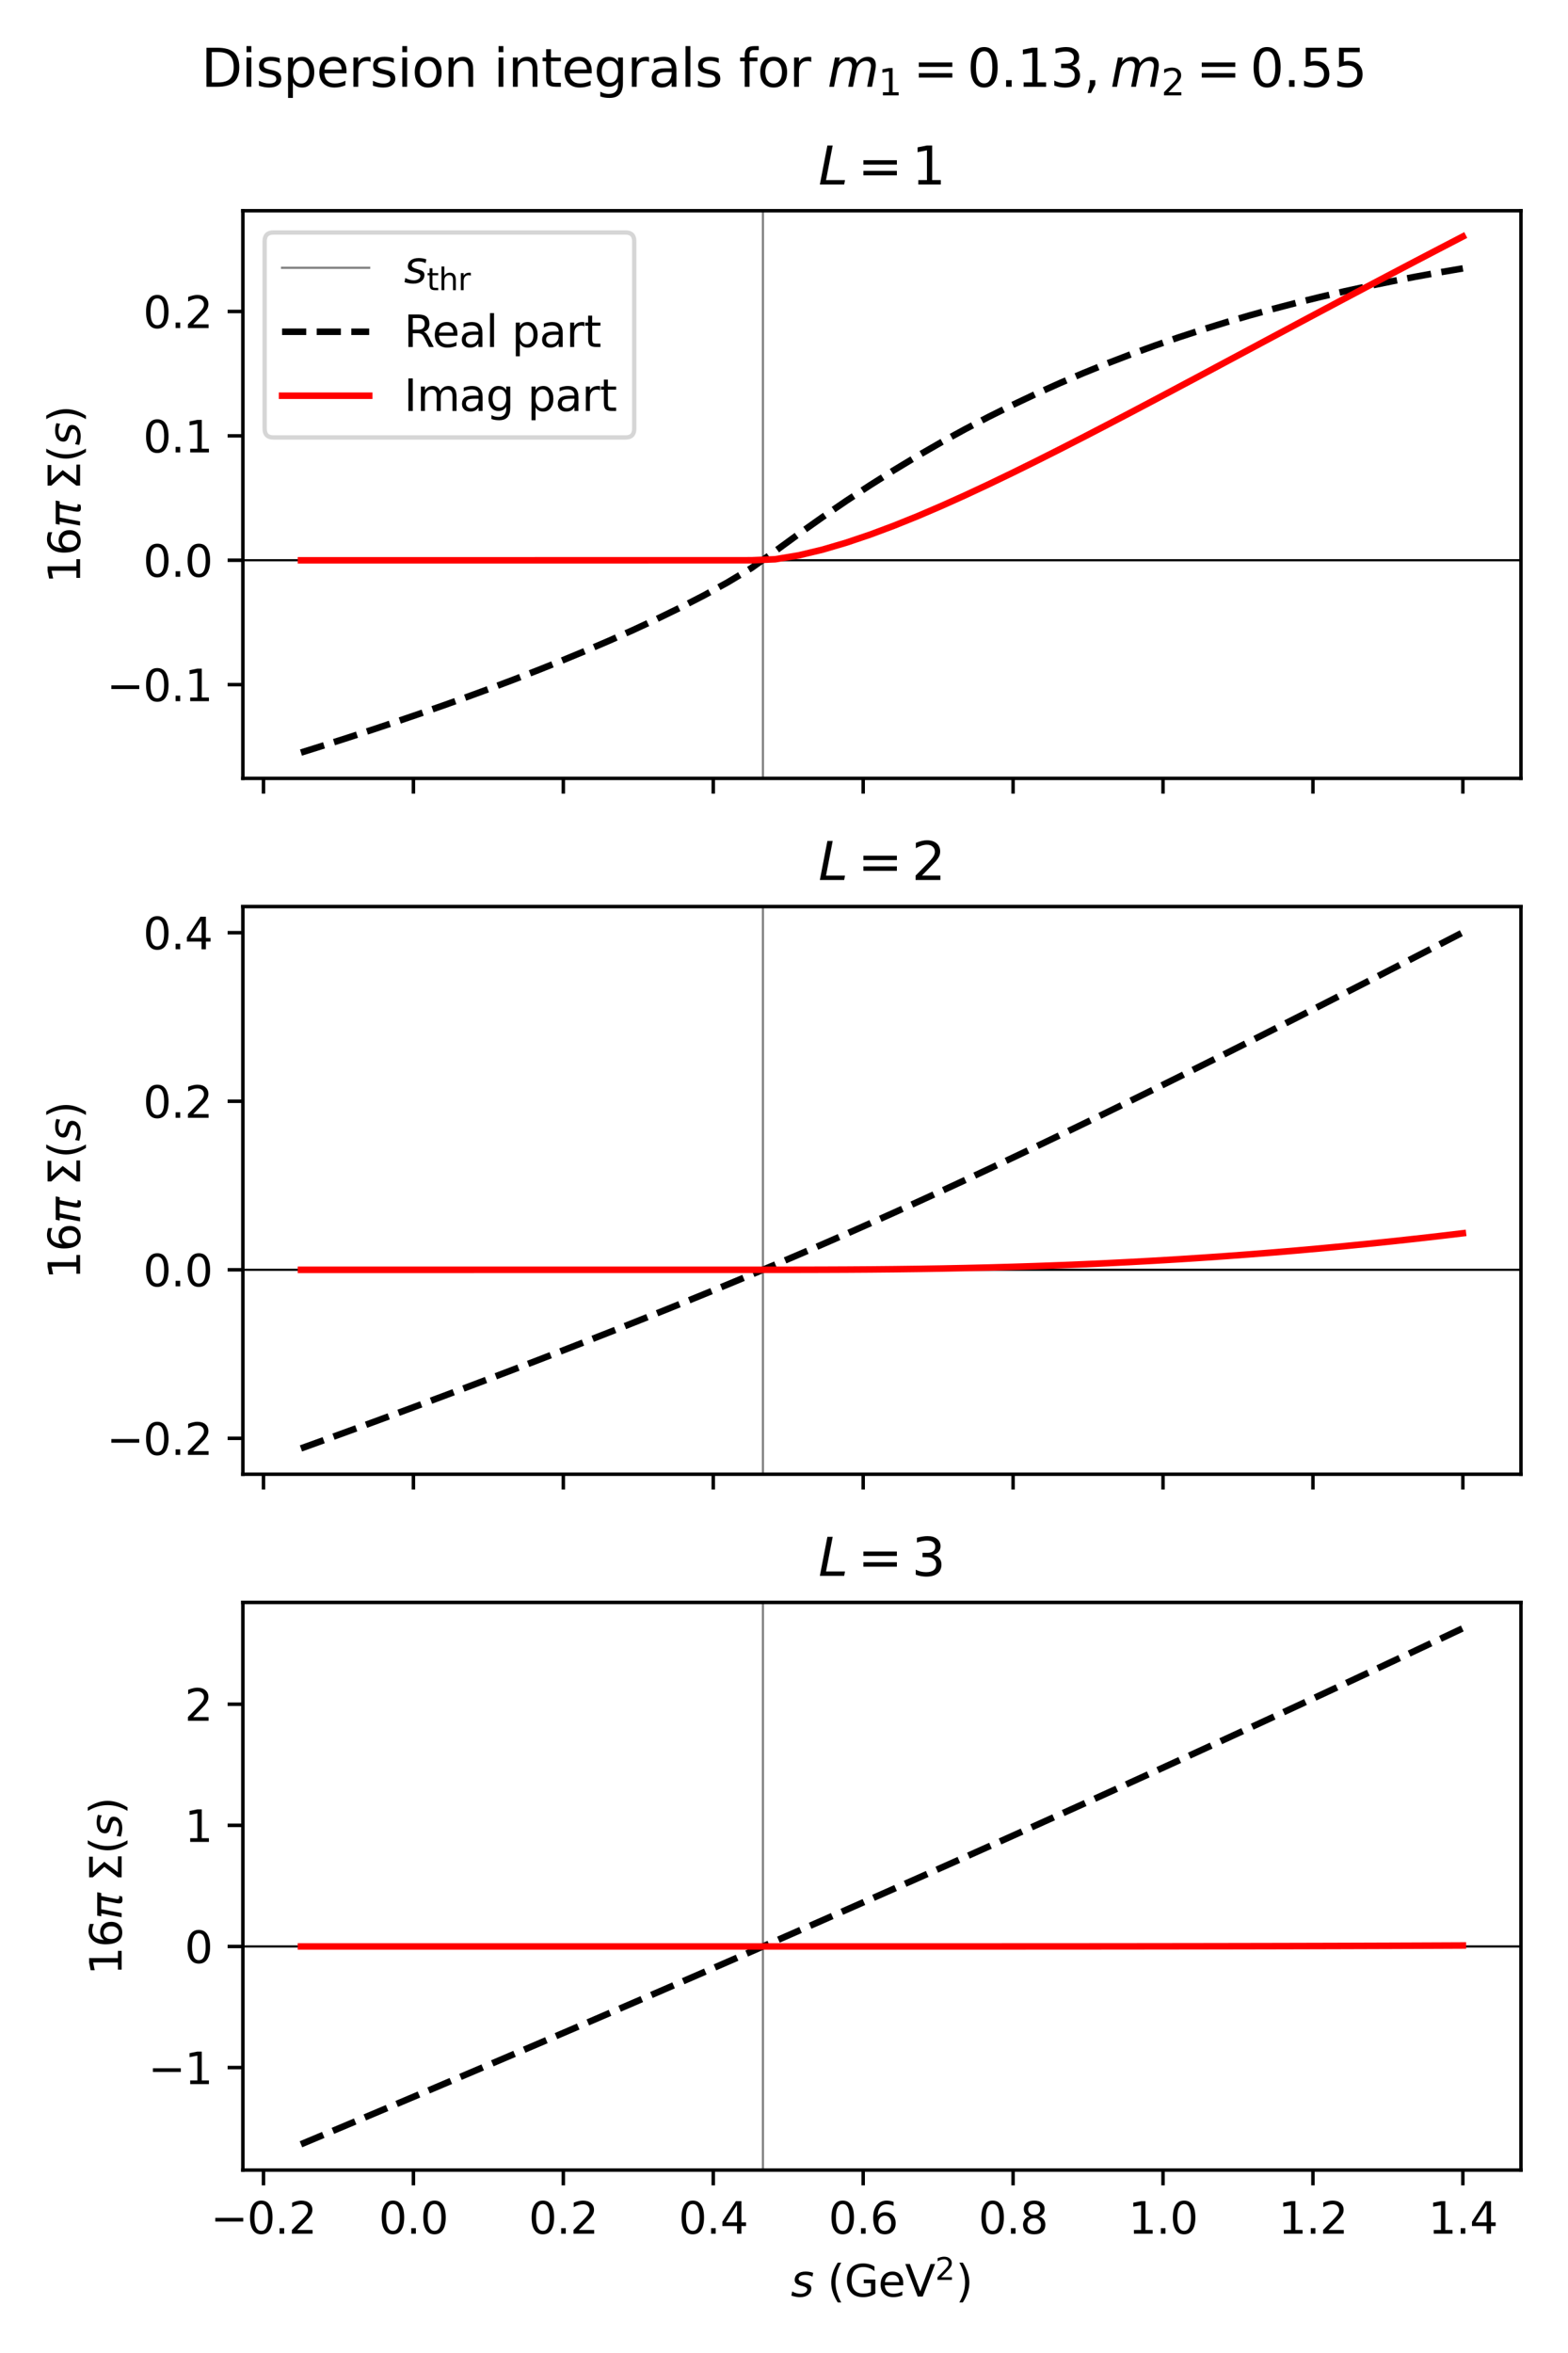 <?xml version="1.0" encoding="utf-8" standalone="no"?>
<!DOCTYPE svg PUBLIC "-//W3C//DTD SVG 1.1//EN"
  "http://www.w3.org/Graphics/SVG/1.1/DTD/svg11.dtd">
<svg xmlns:xlink="http://www.w3.org/1999/xlink" width="360pt" height="540pt" viewBox="0 0 360 540" xmlns="http://www.w3.org/2000/svg" version="1.1">
 <defs>
  <style type="text/css">*{stroke-linejoin: round; stroke-linecap: butt}</style>
 </defs>
 <g id="figure_1">
  <g id="patch_1">
   <path d="M 0 540 
L 360 540 
L 360 0 
L 0 0 
z
" style="fill: #ffffff"/>
  </g>
  <g id="axes_1">
   <g id="patch_2">
    <path d="M 55.761 178.634 
L 349.2 178.634 
L 349.2 48.358 
L 55.761 48.358 
z
" style="fill: #ffffff"/>
   </g>
   <g id="matplotlib.axis_1">
    <g id="xtick_1">
     <g id="line2d_1">
      <defs>
       <path id="m10eb1351fe" d="M 0 0 
L 0 3.5 
" style="stroke: #000000; stroke-width: 0.8"/>
      </defs>
      <g>
       <use xlink:href="#m10eb1351fe" x="60.494" y="178.634" style="stroke: #000000; stroke-width: 0.8"/>
      </g>
     </g>
    </g>
    <g id="xtick_2">
     <g id="line2d_2">
      <g>
       <use xlink:href="#m10eb1351fe" x="94.915" y="178.634" style="stroke: #000000; stroke-width: 0.8"/>
      </g>
     </g>
    </g>
    <g id="xtick_3">
     <g id="line2d_3">
      <g>
       <use xlink:href="#m10eb1351fe" x="129.336" y="178.634" style="stroke: #000000; stroke-width: 0.8"/>
      </g>
     </g>
    </g>
    <g id="xtick_4">
     <g id="line2d_4">
      <g>
       <use xlink:href="#m10eb1351fe" x="163.757" y="178.634" style="stroke: #000000; stroke-width: 0.8"/>
      </g>
     </g>
    </g>
    <g id="xtick_5">
     <g id="line2d_5">
      <g>
       <use xlink:href="#m10eb1351fe" x="198.178" y="178.634" style="stroke: #000000; stroke-width: 0.8"/>
      </g>
     </g>
    </g>
    <g id="xtick_6">
     <g id="line2d_6">
      <g>
       <use xlink:href="#m10eb1351fe" x="232.599" y="178.634" style="stroke: #000000; stroke-width: 0.8"/>
      </g>
     </g>
    </g>
    <g id="xtick_7">
     <g id="line2d_7">
      <g>
       <use xlink:href="#m10eb1351fe" x="267.02" y="178.634" style="stroke: #000000; stroke-width: 0.8"/>
      </g>
     </g>
    </g>
    <g id="xtick_8">
     <g id="line2d_8">
      <g>
       <use xlink:href="#m10eb1351fe" x="301.441" y="178.634" style="stroke: #000000; stroke-width: 0.8"/>
      </g>
     </g>
    </g>
    <g id="xtick_9">
     <g id="line2d_9">
      <g>
       <use xlink:href="#m10eb1351fe" x="335.862" y="178.634" style="stroke: #000000; stroke-width: 0.8"/>
      </g>
     </g>
    </g>
   </g>
   <g id="matplotlib.axis_2">
    <g id="ytick_1">
     <g id="line2d_10">
      <defs>
       <path id="mcf5c302af7" d="M 0 0 
L -3.5 0 
" style="stroke: #000000; stroke-width: 0.8"/>
      </defs>
      <g>
       <use xlink:href="#mcf5c302af7" x="55.761" y="157.118" style="stroke: #000000; stroke-width: 0.8"/>
      </g>
     </g>
     <g id="text_1">
      <!-- −0.1 -->
      <g transform="translate(24.478 160.917)scale(0.1 -0.1)">
       <defs>
        <path id="DejaVuSans-2212" d="M 678 2272 
L 4684 2272 
L 4684 1741 
L 678 1741 
L 678 2272 
z
" transform="scale(0.016)"/>
        <path id="DejaVuSans-30" d="M 2034 4250 
Q 1547 4250 1301 3770 
Q 1056 3291 1056 2328 
Q 1056 1369 1301 889 
Q 1547 409 2034 409 
Q 2525 409 2770 889 
Q 3016 1369 3016 2328 
Q 3016 3291 2770 3770 
Q 2525 4250 2034 4250 
z
M 2034 4750 
Q 2819 4750 3233 4129 
Q 3647 3509 3647 2328 
Q 3647 1150 3233 529 
Q 2819 -91 2034 -91 
Q 1250 -91 836 529 
Q 422 1150 422 2328 
Q 422 3509 836 4129 
Q 1250 4750 2034 4750 
z
" transform="scale(0.016)"/>
        <path id="DejaVuSans-2e" d="M 684 794 
L 1344 794 
L 1344 0 
L 684 0 
L 684 794 
z
" transform="scale(0.016)"/>
        <path id="DejaVuSans-31" d="M 794 531 
L 1825 531 
L 1825 4091 
L 703 3866 
L 703 4441 
L 1819 4666 
L 2450 4666 
L 2450 531 
L 3481 531 
L 3481 0 
L 794 0 
L 794 531 
z
" transform="scale(0.016)"/>
       </defs>
       <use xlink:href="#DejaVuSans-2212"/>
       <use xlink:href="#DejaVuSans-30" x="83.789"/>
       <use xlink:href="#DejaVuSans-2e" x="147.412"/>
       <use xlink:href="#DejaVuSans-31" x="179.199"/>
      </g>
     </g>
    </g>
    <g id="ytick_2">
     <g id="line2d_11">
      <g>
       <use xlink:href="#mcf5c302af7" x="55.761" y="128.572" style="stroke: #000000; stroke-width: 0.8"/>
      </g>
     </g>
     <g id="text_2">
      <!-- 0.0 -->
      <g transform="translate(32.858 132.371)scale(0.1 -0.1)">
       <use xlink:href="#DejaVuSans-30"/>
       <use xlink:href="#DejaVuSans-2e" x="63.623"/>
       <use xlink:href="#DejaVuSans-30" x="95.41"/>
      </g>
     </g>
    </g>
    <g id="ytick_3">
     <g id="line2d_12">
      <g>
       <use xlink:href="#mcf5c302af7" x="55.761" y="100.027" style="stroke: #000000; stroke-width: 0.8"/>
      </g>
     </g>
     <g id="text_3">
      <!-- 0.1 -->
      <g transform="translate(32.858 103.826)scale(0.1 -0.1)">
       <use xlink:href="#DejaVuSans-30"/>
       <use xlink:href="#DejaVuSans-2e" x="63.623"/>
       <use xlink:href="#DejaVuSans-31" x="95.41"/>
      </g>
     </g>
    </g>
    <g id="ytick_4">
     <g id="line2d_13">
      <g>
       <use xlink:href="#mcf5c302af7" x="55.761" y="71.481" style="stroke: #000000; stroke-width: 0.8"/>
      </g>
     </g>
     <g id="text_4">
      <!-- 0.2 -->
      <g transform="translate(32.858 75.281)scale(0.1 -0.1)">
       <defs>
        <path id="DejaVuSans-32" d="M 1228 531 
L 3431 531 
L 3431 0 
L 469 0 
L 469 531 
Q 828 903 1448 1529 
Q 2069 2156 2228 2338 
Q 2531 2678 2651 2914 
Q 2772 3150 2772 3378 
Q 2772 3750 2511 3984 
Q 2250 4219 1831 4219 
Q 1534 4219 1204 4116 
Q 875 4013 500 3803 
L 500 4441 
Q 881 4594 1212 4672 
Q 1544 4750 1819 4750 
Q 2544 4750 2975 4387 
Q 3406 4025 3406 3419 
Q 3406 3131 3298 2873 
Q 3191 2616 2906 2266 
Q 2828 2175 2409 1742 
Q 1991 1309 1228 531 
z
" transform="scale(0.016)"/>
       </defs>
       <use xlink:href="#DejaVuSans-30"/>
       <use xlink:href="#DejaVuSans-2e" x="63.623"/>
       <use xlink:href="#DejaVuSans-32" x="95.41"/>
      </g>
     </g>
    </g>
    <g id="text_5">
     <!-- $16\pi \; \Sigma(s)$ -->
     <g transform="translate(18.398 133.896)rotate(-90)scale(0.1 -0.1)">
      <defs>
       <path id="DejaVuSans-36" d="M 2113 2584 
Q 1688 2584 1439 2293 
Q 1191 2003 1191 1497 
Q 1191 994 1439 701 
Q 1688 409 2113 409 
Q 2538 409 2786 701 
Q 3034 994 3034 1497 
Q 3034 2003 2786 2293 
Q 2538 2584 2113 2584 
z
M 3366 4563 
L 3366 3988 
Q 3128 4100 2886 4159 
Q 2644 4219 2406 4219 
Q 1781 4219 1451 3797 
Q 1122 3375 1075 2522 
Q 1259 2794 1537 2939 
Q 1816 3084 2150 3084 
Q 2853 3084 3261 2657 
Q 3669 2231 3669 1497 
Q 3669 778 3244 343 
Q 2819 -91 2113 -91 
Q 1303 -91 875 529 
Q 447 1150 447 2328 
Q 447 3434 972 4092 
Q 1497 4750 2381 4750 
Q 2619 4750 2861 4703 
Q 3103 4656 3366 4563 
z
" transform="scale(0.016)"/>
       <path id="DejaVuSans-Oblique-3c0" d="M 584 3500 
L 3938 3500 
L 3825 2925 
L 3384 2925 
L 2966 775 
Q 2922 550 2981 450 
Q 3038 353 3209 353 
Q 3256 353 3325 363 
Q 3397 369 3419 372 
L 3338 -44 
Q 3222 -84 3103 -103 
Q 2981 -122 2866 -122 
Q 2491 -122 2388 81 
Q 2284 288 2391 838 
L 2797 2925 
L 1506 2925 
L 938 0 
L 350 0 
L 919 2925 
L 472 2925 
L 584 3500 
z
" transform="scale(0.016)"/>
       <path id="DejaVuSans-3a3" d="M 1353 531 
L 3634 531 
L 3634 0 
L 628 0 
L 628 531 
L 2125 2481 
L 628 4134 
L 628 4666 
L 3578 4666 
L 3578 4134 
L 1353 4134 
L 2850 2494 
L 1353 531 
z
" transform="scale(0.016)"/>
       <path id="DejaVuSans-28" d="M 1984 4856 
Q 1566 4138 1362 3434 
Q 1159 2731 1159 2009 
Q 1159 1288 1364 580 
Q 1569 -128 1984 -844 
L 1484 -844 
Q 1016 -109 783 600 
Q 550 1309 550 2009 
Q 550 2706 781 3412 
Q 1013 4119 1484 4856 
L 1984 4856 
z
" transform="scale(0.016)"/>
       <path id="DejaVuSans-Oblique-73" d="M 3200 3397 
L 3091 2853 
Q 2863 2978 2609 3040 
Q 2356 3103 2088 3103 
Q 1634 3103 1373 2948 
Q 1113 2794 1113 2528 
Q 1113 2219 1719 2053 
Q 1766 2041 1788 2034 
L 1972 1978 
Q 2547 1819 2739 1644 
Q 2931 1469 2931 1166 
Q 2931 609 2489 259 
Q 2047 -91 1331 -91 
Q 1053 -91 747 -37 
Q 441 16 72 128 
L 184 722 
Q 500 559 806 475 
Q 1113 391 1394 391 
Q 1816 391 2080 572 
Q 2344 753 2344 1031 
Q 2344 1331 1650 1516 
L 1591 1531 
L 1394 1581 
Q 956 1697 753 1886 
Q 550 2075 550 2369 
Q 550 2928 970 3256 
Q 1391 3584 2113 3584 
Q 2397 3584 2667 3537 
Q 2938 3491 3200 3397 
z
" transform="scale(0.016)"/>
       <path id="DejaVuSans-29" d="M 513 4856 
L 1013 4856 
Q 1481 4119 1714 3412 
Q 1947 2706 1947 2009 
Q 1947 1309 1714 600 
Q 1481 -109 1013 -844 
L 513 -844 
Q 928 -128 1133 580 
Q 1338 1288 1338 2009 
Q 1338 2731 1133 3434 
Q 928 4138 513 4856 
z
" transform="scale(0.016)"/>
      </defs>
      <use xlink:href="#DejaVuSans-31" transform="translate(0 0.125)"/>
      <use xlink:href="#DejaVuSans-36" transform="translate(63.623 0.125)"/>
      <use xlink:href="#DejaVuSans-Oblique-3c0" transform="translate(127.246 0.125)"/>
      <use xlink:href="#DejaVuSans-3a3" transform="translate(214.51 0.125)"/>
      <use xlink:href="#DejaVuSans-28" transform="translate(277.694 0.125)"/>
      <use xlink:href="#DejaVuSans-Oblique-73" transform="translate(316.708 0.125)"/>
      <use xlink:href="#DejaVuSans-29" transform="translate(368.807 0.125)"/>
     </g>
    </g>
   </g>
   <g id="line2d_14">
    <path d="M 55.761 128.572 
L 349.2 128.572 
" clip-path="url(#p0a30833a9a)" style="fill: none; stroke: #000000; stroke-width: 0.5; stroke-linecap: square"/>
   </g>
   <g id="line2d_15">
    <path d="M 175.162 178.634 
L 175.162 48.358 
" clip-path="url(#p0a30833a9a)" style="fill: none; stroke: #808080; stroke-width: 0.5; stroke-linecap: square"/>
   </g>
   <g id="line2d_16">
    <path d="M 69.099 172.712 
L 74.543 171.004 
L 79.987 169.262 
L 85.431 167.483 
L 90.876 165.666 
L 96.32 163.808 
L 101.764 161.907 
L 107.208 159.958 
L 112.652 157.959 
L 118.096 155.905 
L 123.54 153.791 
L 128.985 151.613 
L 134.429 149.362 
L 139.873 147.03 
L 145.317 144.607 
L 150.761 142.079 
L 156.205 139.428 
L 161.649 136.626 
L 167.094 133.628 
L 172.538 130.345 
L 177.982 126.482 
L 183.426 122.512 
L 188.87 118.658 
L 194.314 114.937 
L 199.758 111.358 
L 205.203 107.927 
L 210.647 104.644 
L 216.091 101.509 
L 221.535 98.52 
L 226.979 95.672 
L 232.423 92.962 
L 237.867 90.386 
L 243.312 87.938 
L 248.756 85.613 
L 254.2 83.407 
L 259.644 81.315 
L 265.088 79.332 
L 270.532 77.453 
L 275.976 75.674 
L 281.42 73.991 
L 286.865 72.399 
L 292.309 70.895 
L 297.753 69.475 
L 303.197 68.135 
L 308.641 66.871 
L 314.085 65.681 
L 319.529 64.562 
L 324.974 63.51 
L 330.418 62.523 
L 335.862 61.597 
" clip-path="url(#p0a30833a9a)" style="fill: none; stroke-dasharray: 5.55,2.4; stroke-dashoffset: 0; stroke: #000000; stroke-width: 1.5"/>
   </g>
   <g id="line2d_17">
    <path d="M 69.099 128.59 
L 74.543 128.59 
L 79.987 128.59 
L 85.431 128.59 
L 90.876 128.59 
L 96.32 128.59 
L 101.764 128.59 
L 107.208 128.589 
L 112.652 128.589 
L 118.096 128.589 
L 123.54 128.588 
L 128.985 128.588 
L 134.429 128.588 
L 139.873 128.587 
L 145.317 128.587 
L 150.761 128.586 
L 156.205 128.585 
L 161.649 128.583 
L 167.094 128.582 
L 172.538 128.578 
L 177.982 128.349 
L 183.426 127.439 
L 188.87 126.134 
L 194.314 124.533 
L 199.758 122.695 
L 205.203 120.662 
L 210.647 118.467 
L 216.091 116.135 
L 221.535 113.69 
L 226.979 111.149 
L 232.423 108.529 
L 237.867 105.843 
L 243.312 103.102 
L 248.756 100.316 
L 254.2 97.495 
L 259.644 94.645 
L 265.088 91.772 
L 270.532 88.884 
L 275.976 85.985 
L 281.42 83.078 
L 286.865 80.168 
L 292.309 77.259 
L 297.753 74.353 
L 303.197 71.452 
L 308.641 68.56 
L 314.085 65.677 
L 319.529 62.807 
L 324.974 59.949 
L 330.418 57.107 
L 335.862 54.28 
" clip-path="url(#p0a30833a9a)" style="fill: none; stroke: #ff0000; stroke-width: 1.5; stroke-linecap: square"/>
   </g>
   <g id="patch_3">
    <path d="M 55.761 178.634 
L 55.761 48.358 
" style="fill: none; stroke: #000000; stroke-width: 0.8; stroke-linejoin: miter; stroke-linecap: square"/>
   </g>
   <g id="patch_4">
    <path d="M 349.2 178.634 
L 349.2 48.358 
" style="fill: none; stroke: #000000; stroke-width: 0.8; stroke-linejoin: miter; stroke-linecap: square"/>
   </g>
   <g id="patch_5">
    <path d="M 55.761 178.634 
L 349.2 178.634 
" style="fill: none; stroke: #000000; stroke-width: 0.8; stroke-linejoin: miter; stroke-linecap: square"/>
   </g>
   <g id="patch_6">
    <path d="M 55.761 48.358 
L 349.2 48.358 
" style="fill: none; stroke: #000000; stroke-width: 0.8; stroke-linejoin: miter; stroke-linecap: square"/>
   </g>
   <g id="text_6">
    <!-- $L = 1$ -->
    <g transform="translate(187.9 42.358)scale(0.12 -0.12)">
     <defs>
      <path id="DejaVuSans-Oblique-4c" d="M 1075 4666 
L 1709 4666 
L 909 525 
L 3181 525 
L 3078 0 
L 172 0 
L 1075 4666 
z
" transform="scale(0.016)"/>
      <path id="DejaVuSans-3d" d="M 678 2906 
L 4684 2906 
L 4684 2381 
L 678 2381 
L 678 2906 
z
M 678 1631 
L 4684 1631 
L 4684 1100 
L 678 1100 
L 678 1631 
z
" transform="scale(0.016)"/>
     </defs>
     <use xlink:href="#DejaVuSans-Oblique-4c" transform="translate(0 0.094)"/>
     <use xlink:href="#DejaVuSans-3d" transform="translate(75.195 0.094)"/>
     <use xlink:href="#DejaVuSans-31" transform="translate(178.467 0.094)"/>
    </g>
   </g>
   <g id="legend_1">
    <g id="patch_7">
     <path d="M 62.761 100.392 
L 143.614 100.392 
Q 145.614 100.392 145.614 98.392 
L 145.614 55.358 
Q 145.614 53.358 143.614 53.358 
L 62.761 53.358 
Q 60.761 53.358 60.761 55.358 
L 60.761 98.392 
Q 60.761 100.392 62.761 100.392 
z
" style="fill: #ffffff; opacity: 0.8; stroke: #cccccc; stroke-linejoin: miter"/>
    </g>
    <g id="line2d_18">
     <path d="M 64.761 61.457 
L 74.761 61.457 
L 84.761 61.457 
" style="fill: none; stroke: #808080; stroke-width: 0.5; stroke-linecap: square"/>
    </g>
    <g id="text_7">
     <!-- $s_\mathrm{thr}$ -->
     <g transform="translate(92.761 64.957)scale(0.1 -0.1)">
      <defs>
       <path id="DejaVuSans-74" d="M 1172 4494 
L 1172 3500 
L 2356 3500 
L 2356 3053 
L 1172 3053 
L 1172 1153 
Q 1172 725 1289 603 
Q 1406 481 1766 481 
L 2356 481 
L 2356 0 
L 1766 0 
Q 1100 0 847 248 
Q 594 497 594 1153 
L 594 3053 
L 172 3053 
L 172 3500 
L 594 3500 
L 594 4494 
L 1172 4494 
z
" transform="scale(0.016)"/>
       <path id="DejaVuSans-68" d="M 3513 2113 
L 3513 0 
L 2938 0 
L 2938 2094 
Q 2938 2591 2744 2837 
Q 2550 3084 2163 3084 
Q 1697 3084 1428 2787 
Q 1159 2491 1159 1978 
L 1159 0 
L 581 0 
L 581 4863 
L 1159 4863 
L 1159 2956 
Q 1366 3272 1645 3428 
Q 1925 3584 2291 3584 
Q 2894 3584 3203 3211 
Q 3513 2838 3513 2113 
z
" transform="scale(0.016)"/>
       <path id="DejaVuSans-72" d="M 2631 2963 
Q 2534 3019 2420 3045 
Q 2306 3072 2169 3072 
Q 1681 3072 1420 2755 
Q 1159 2438 1159 1844 
L 1159 0 
L 581 0 
L 581 3500 
L 1159 3500 
L 1159 2956 
Q 1341 3275 1631 3429 
Q 1922 3584 2338 3584 
Q 2397 3584 2469 3576 
Q 2541 3569 2628 3553 
L 2631 2963 
z
" transform="scale(0.016)"/>
      </defs>
      <use xlink:href="#DejaVuSans-Oblique-73"/>
      <use xlink:href="#DejaVuSans-74" transform="translate(52.1 -16.406)scale(0.7)"/>
      <use xlink:href="#DejaVuSans-68" transform="translate(79.546 -16.406)scale(0.7)"/>
      <use xlink:href="#DejaVuSans-72" transform="translate(123.911 -16.406)scale(0.7)"/>
     </g>
    </g>
    <g id="line2d_19">
     <path d="M 64.761 76.135 
L 74.761 76.135 
L 84.761 76.135 
" style="fill: none; stroke-dasharray: 5.55,2.4; stroke-dashoffset: 0; stroke: #000000; stroke-width: 1.5"/>
    </g>
    <g id="text_8">
     <!-- Real part -->
     <g transform="translate(92.761 79.635)scale(0.1 -0.1)">
      <defs>
       <path id="DejaVuSans-52" d="M 2841 2188 
Q 3044 2119 3236 1894 
Q 3428 1669 3622 1275 
L 4263 0 
L 3584 0 
L 2988 1197 
Q 2756 1666 2539 1819 
Q 2322 1972 1947 1972 
L 1259 1972 
L 1259 0 
L 628 0 
L 628 4666 
L 2053 4666 
Q 2853 4666 3247 4331 
Q 3641 3997 3641 3322 
Q 3641 2881 3436 2590 
Q 3231 2300 2841 2188 
z
M 1259 4147 
L 1259 2491 
L 2053 2491 
Q 2509 2491 2742 2702 
Q 2975 2913 2975 3322 
Q 2975 3731 2742 3939 
Q 2509 4147 2053 4147 
L 1259 4147 
z
" transform="scale(0.016)"/>
       <path id="DejaVuSans-65" d="M 3597 1894 
L 3597 1613 
L 953 1613 
Q 991 1019 1311 708 
Q 1631 397 2203 397 
Q 2534 397 2845 478 
Q 3156 559 3463 722 
L 3463 178 
Q 3153 47 2828 -22 
Q 2503 -91 2169 -91 
Q 1331 -91 842 396 
Q 353 884 353 1716 
Q 353 2575 817 3079 
Q 1281 3584 2069 3584 
Q 2775 3584 3186 3129 
Q 3597 2675 3597 1894 
z
M 3022 2063 
Q 3016 2534 2758 2815 
Q 2500 3097 2075 3097 
Q 1594 3097 1305 2825 
Q 1016 2553 972 2059 
L 3022 2063 
z
" transform="scale(0.016)"/>
       <path id="DejaVuSans-61" d="M 2194 1759 
Q 1497 1759 1228 1600 
Q 959 1441 959 1056 
Q 959 750 1161 570 
Q 1363 391 1709 391 
Q 2188 391 2477 730 
Q 2766 1069 2766 1631 
L 2766 1759 
L 2194 1759 
z
M 3341 1997 
L 3341 0 
L 2766 0 
L 2766 531 
Q 2569 213 2275 61 
Q 1981 -91 1556 -91 
Q 1019 -91 701 211 
Q 384 513 384 1019 
Q 384 1609 779 1909 
Q 1175 2209 1959 2209 
L 2766 2209 
L 2766 2266 
Q 2766 2663 2505 2880 
Q 2244 3097 1772 3097 
Q 1472 3097 1187 3025 
Q 903 2953 641 2809 
L 641 3341 
Q 956 3463 1253 3523 
Q 1550 3584 1831 3584 
Q 2591 3584 2966 3190 
Q 3341 2797 3341 1997 
z
" transform="scale(0.016)"/>
       <path id="DejaVuSans-6c" d="M 603 4863 
L 1178 4863 
L 1178 0 
L 603 0 
L 603 4863 
z
" transform="scale(0.016)"/>
       <path id="DejaVuSans-20" transform="scale(0.016)"/>
       <path id="DejaVuSans-70" d="M 1159 525 
L 1159 -1331 
L 581 -1331 
L 581 3500 
L 1159 3500 
L 1159 2969 
Q 1341 3281 1617 3432 
Q 1894 3584 2278 3584 
Q 2916 3584 3314 3078 
Q 3713 2572 3713 1747 
Q 3713 922 3314 415 
Q 2916 -91 2278 -91 
Q 1894 -91 1617 61 
Q 1341 213 1159 525 
z
M 3116 1747 
Q 3116 2381 2855 2742 
Q 2594 3103 2138 3103 
Q 1681 3103 1420 2742 
Q 1159 2381 1159 1747 
Q 1159 1113 1420 752 
Q 1681 391 2138 391 
Q 2594 391 2855 752 
Q 3116 1113 3116 1747 
z
" transform="scale(0.016)"/>
      </defs>
      <use xlink:href="#DejaVuSans-52"/>
      <use xlink:href="#DejaVuSans-65" x="64.982"/>
      <use xlink:href="#DejaVuSans-61" x="126.506"/>
      <use xlink:href="#DejaVuSans-6c" x="187.785"/>
      <use xlink:href="#DejaVuSans-20" x="215.568"/>
      <use xlink:href="#DejaVuSans-70" x="247.355"/>
      <use xlink:href="#DejaVuSans-61" x="310.832"/>
      <use xlink:href="#DejaVuSans-72" x="372.111"/>
      <use xlink:href="#DejaVuSans-74" x="413.225"/>
     </g>
    </g>
    <g id="line2d_20">
     <path d="M 64.761 90.813 
L 74.761 90.813 
L 84.761 90.813 
" style="fill: none; stroke: #ff0000; stroke-width: 1.5; stroke-linecap: square"/>
    </g>
    <g id="text_9">
     <!-- Imag part -->
     <g transform="translate(92.761 94.313)scale(0.1 -0.1)">
      <defs>
       <path id="DejaVuSans-49" d="M 628 4666 
L 1259 4666 
L 1259 0 
L 628 0 
L 628 4666 
z
" transform="scale(0.016)"/>
       <path id="DejaVuSans-6d" d="M 3328 2828 
Q 3544 3216 3844 3400 
Q 4144 3584 4550 3584 
Q 5097 3584 5394 3201 
Q 5691 2819 5691 2113 
L 5691 0 
L 5113 0 
L 5113 2094 
Q 5113 2597 4934 2840 
Q 4756 3084 4391 3084 
Q 3944 3084 3684 2787 
Q 3425 2491 3425 1978 
L 3425 0 
L 2847 0 
L 2847 2094 
Q 2847 2600 2669 2842 
Q 2491 3084 2119 3084 
Q 1678 3084 1418 2786 
Q 1159 2488 1159 1978 
L 1159 0 
L 581 0 
L 581 3500 
L 1159 3500 
L 1159 2956 
Q 1356 3278 1631 3431 
Q 1906 3584 2284 3584 
Q 2666 3584 2933 3390 
Q 3200 3197 3328 2828 
z
" transform="scale(0.016)"/>
       <path id="DejaVuSans-67" d="M 2906 1791 
Q 2906 2416 2648 2759 
Q 2391 3103 1925 3103 
Q 1463 3103 1205 2759 
Q 947 2416 947 1791 
Q 947 1169 1205 825 
Q 1463 481 1925 481 
Q 2391 481 2648 825 
Q 2906 1169 2906 1791 
z
M 3481 434 
Q 3481 -459 3084 -895 
Q 2688 -1331 1869 -1331 
Q 1566 -1331 1297 -1286 
Q 1028 -1241 775 -1147 
L 775 -588 
Q 1028 -725 1275 -790 
Q 1522 -856 1778 -856 
Q 2344 -856 2625 -561 
Q 2906 -266 2906 331 
L 2906 616 
Q 2728 306 2450 153 
Q 2172 0 1784 0 
Q 1141 0 747 490 
Q 353 981 353 1791 
Q 353 2603 747 3093 
Q 1141 3584 1784 3584 
Q 2172 3584 2450 3431 
Q 2728 3278 2906 2969 
L 2906 3500 
L 3481 3500 
L 3481 434 
z
" transform="scale(0.016)"/>
      </defs>
      <use xlink:href="#DejaVuSans-49"/>
      <use xlink:href="#DejaVuSans-6d" x="29.492"/>
      <use xlink:href="#DejaVuSans-61" x="126.904"/>
      <use xlink:href="#DejaVuSans-67" x="188.184"/>
      <use xlink:href="#DejaVuSans-20" x="251.66"/>
      <use xlink:href="#DejaVuSans-70" x="283.447"/>
      <use xlink:href="#DejaVuSans-61" x="346.924"/>
      <use xlink:href="#DejaVuSans-72" x="408.203"/>
      <use xlink:href="#DejaVuSans-74" x="449.316"/>
     </g>
    </g>
   </g>
  </g>
  <g id="axes_2">
   <g id="patch_8">
    <path d="M 55.761 338.328 
L 349.2 338.328 
L 349.2 208.052 
L 55.761 208.052 
z
" style="fill: #ffffff"/>
   </g>
   <g id="matplotlib.axis_3">
    <g id="xtick_10">
     <g id="line2d_21">
      <g>
       <use xlink:href="#m10eb1351fe" x="60.494" y="338.328" style="stroke: #000000; stroke-width: 0.8"/>
      </g>
     </g>
    </g>
    <g id="xtick_11">
     <g id="line2d_22">
      <g>
       <use xlink:href="#m10eb1351fe" x="94.915" y="338.328" style="stroke: #000000; stroke-width: 0.8"/>
      </g>
     </g>
    </g>
    <g id="xtick_12">
     <g id="line2d_23">
      <g>
       <use xlink:href="#m10eb1351fe" x="129.336" y="338.328" style="stroke: #000000; stroke-width: 0.8"/>
      </g>
     </g>
    </g>
    <g id="xtick_13">
     <g id="line2d_24">
      <g>
       <use xlink:href="#m10eb1351fe" x="163.757" y="338.328" style="stroke: #000000; stroke-width: 0.8"/>
      </g>
     </g>
    </g>
    <g id="xtick_14">
     <g id="line2d_25">
      <g>
       <use xlink:href="#m10eb1351fe" x="198.178" y="338.328" style="stroke: #000000; stroke-width: 0.8"/>
      </g>
     </g>
    </g>
    <g id="xtick_15">
     <g id="line2d_26">
      <g>
       <use xlink:href="#m10eb1351fe" x="232.599" y="338.328" style="stroke: #000000; stroke-width: 0.8"/>
      </g>
     </g>
    </g>
    <g id="xtick_16">
     <g id="line2d_27">
      <g>
       <use xlink:href="#m10eb1351fe" x="267.02" y="338.328" style="stroke: #000000; stroke-width: 0.8"/>
      </g>
     </g>
    </g>
    <g id="xtick_17">
     <g id="line2d_28">
      <g>
       <use xlink:href="#m10eb1351fe" x="301.441" y="338.328" style="stroke: #000000; stroke-width: 0.8"/>
      </g>
     </g>
    </g>
    <g id="xtick_18">
     <g id="line2d_29">
      <g>
       <use xlink:href="#m10eb1351fe" x="335.862" y="338.328" style="stroke: #000000; stroke-width: 0.8"/>
      </g>
     </g>
    </g>
   </g>
   <g id="matplotlib.axis_4">
    <g id="ytick_5">
     <g id="line2d_30">
      <g>
       <use xlink:href="#mcf5c302af7" x="55.761" y="330.086" style="stroke: #000000; stroke-width: 0.8"/>
      </g>
     </g>
     <g id="text_10">
      <!-- −0.2 -->
      <g transform="translate(24.478 333.886)scale(0.1 -0.1)">
       <use xlink:href="#DejaVuSans-2212"/>
       <use xlink:href="#DejaVuSans-30" x="83.789"/>
       <use xlink:href="#DejaVuSans-2e" x="147.412"/>
       <use xlink:href="#DejaVuSans-32" x="179.199"/>
      </g>
     </g>
    </g>
    <g id="ytick_6">
     <g id="line2d_31">
      <g>
       <use xlink:href="#mcf5c302af7" x="55.761" y="291.408" style="stroke: #000000; stroke-width: 0.8"/>
      </g>
     </g>
     <g id="text_11">
      <!-- 0.0 -->
      <g transform="translate(32.858 295.207)scale(0.1 -0.1)">
       <use xlink:href="#DejaVuSans-30"/>
       <use xlink:href="#DejaVuSans-2e" x="63.623"/>
       <use xlink:href="#DejaVuSans-30" x="95.41"/>
      </g>
     </g>
    </g>
    <g id="ytick_7">
     <g id="line2d_32">
      <g>
       <use xlink:href="#mcf5c302af7" x="55.761" y="252.73" style="stroke: #000000; stroke-width: 0.8"/>
      </g>
     </g>
     <g id="text_12">
      <!-- 0.2 -->
      <g transform="translate(32.858 256.529)scale(0.1 -0.1)">
       <use xlink:href="#DejaVuSans-30"/>
       <use xlink:href="#DejaVuSans-2e" x="63.623"/>
       <use xlink:href="#DejaVuSans-32" x="95.41"/>
      </g>
     </g>
    </g>
    <g id="ytick_8">
     <g id="line2d_33">
      <g>
       <use xlink:href="#mcf5c302af7" x="55.761" y="214.052" style="stroke: #000000; stroke-width: 0.8"/>
      </g>
     </g>
     <g id="text_13">
      <!-- 0.4 -->
      <g transform="translate(32.858 217.851)scale(0.1 -0.1)">
       <defs>
        <path id="DejaVuSans-34" d="M 2419 4116 
L 825 1625 
L 2419 1625 
L 2419 4116 
z
M 2253 4666 
L 3047 4666 
L 3047 1625 
L 3713 1625 
L 3713 1100 
L 3047 1100 
L 3047 0 
L 2419 0 
L 2419 1100 
L 313 1100 
L 313 1709 
L 2253 4666 
z
" transform="scale(0.016)"/>
       </defs>
       <use xlink:href="#DejaVuSans-30"/>
       <use xlink:href="#DejaVuSans-2e" x="63.623"/>
       <use xlink:href="#DejaVuSans-34" x="95.41"/>
      </g>
     </g>
    </g>
    <g id="text_14">
     <!-- $16\pi \; \Sigma(s)$ -->
     <g transform="translate(18.398 293.59)rotate(-90)scale(0.1 -0.1)">
      <use xlink:href="#DejaVuSans-31" transform="translate(0 0.125)"/>
      <use xlink:href="#DejaVuSans-36" transform="translate(63.623 0.125)"/>
      <use xlink:href="#DejaVuSans-Oblique-3c0" transform="translate(127.246 0.125)"/>
      <use xlink:href="#DejaVuSans-3a3" transform="translate(214.51 0.125)"/>
      <use xlink:href="#DejaVuSans-28" transform="translate(277.694 0.125)"/>
      <use xlink:href="#DejaVuSans-Oblique-73" transform="translate(316.708 0.125)"/>
      <use xlink:href="#DejaVuSans-29" transform="translate(368.807 0.125)"/>
     </g>
    </g>
   </g>
   <g id="line2d_34">
    <path d="M 55.761 291.408 
L 349.2 291.408 
" clip-path="url(#pdb3f5c4a8b)" style="fill: none; stroke: #000000; stroke-width: 0.5; stroke-linecap: square"/>
   </g>
   <g id="line2d_35">
    <path d="M 175.162 338.328 
L 175.162 208.052 
" clip-path="url(#pdb3f5c4a8b)" style="fill: none; stroke: #808080; stroke-width: 0.5; stroke-linecap: square"/>
   </g>
   <g id="line2d_36">
    <path d="M 69.099 332.406 
L 74.543 330.438 
L 79.987 328.457 
L 85.431 326.463 
L 90.876 324.457 
L 96.32 322.438 
L 101.764 320.405 
L 107.208 318.358 
L 112.652 316.296 
L 118.096 314.22 
L 123.54 312.129 
L 128.985 310.022 
L 134.429 307.898 
L 139.873 305.758 
L 145.317 303.6 
L 150.761 301.423 
L 156.205 299.227 
L 161.649 297.01 
L 167.094 294.771 
L 172.538 292.508 
L 177.982 290.219 
L 183.426 287.899 
L 188.87 285.548 
L 194.314 283.167 
L 199.758 280.757 
L 205.203 278.318 
L 210.647 275.851 
L 216.091 273.357 
L 221.535 270.838 
L 226.979 268.295 
L 232.423 265.729 
L 237.867 263.141 
L 243.312 260.532 
L 248.756 257.904 
L 254.2 255.257 
L 259.644 252.592 
L 265.088 249.911 
L 270.532 247.215 
L 275.976 244.504 
L 281.42 241.78 
L 286.865 239.043 
L 292.309 236.294 
L 297.753 233.535 
L 303.197 230.765 
L 308.641 227.986 
L 314.085 225.198 
L 319.529 222.402 
L 324.974 219.599 
L 330.418 216.789 
L 335.862 213.974 
" clip-path="url(#pdb3f5c4a8b)" style="fill: none; stroke-dasharray: 5.55,2.4; stroke-dashoffset: 0; stroke: #000000; stroke-width: 1.5"/>
   </g>
   <g id="line2d_37">
    <path d="M 69.099 291.413 
L 74.543 291.413 
L 79.987 291.412 
L 85.431 291.412 
L 90.876 291.412 
L 96.32 291.412 
L 101.764 291.412 
L 107.208 291.412 
L 112.652 291.411 
L 118.096 291.411 
L 123.54 291.411 
L 128.985 291.411 
L 134.429 291.41 
L 139.873 291.41 
L 145.317 291.41 
L 150.761 291.41 
L 156.205 291.409 
L 161.649 291.409 
L 167.094 291.409 
L 172.538 291.408 
L 177.982 291.408 
L 183.426 291.403 
L 188.87 291.39 
L 194.314 291.367 
L 199.758 291.331 
L 205.203 291.279 
L 210.647 291.21 
L 216.091 291.122 
L 221.535 291.014 
L 226.979 290.886 
L 232.423 290.734 
L 237.867 290.56 
L 243.312 290.362 
L 248.756 290.14 
L 254.2 289.892 
L 259.644 289.62 
L 265.088 289.321 
L 270.532 288.997 
L 275.976 288.646 
L 281.42 288.269 
L 286.865 287.866 
L 292.309 287.435 
L 297.753 286.978 
L 303.197 286.494 
L 308.641 285.984 
L 314.085 285.446 
L 319.529 284.882 
L 324.974 284.29 
L 330.418 283.673 
L 335.862 283.028 
" clip-path="url(#pdb3f5c4a8b)" style="fill: none; stroke: #ff0000; stroke-width: 1.5; stroke-linecap: square"/>
   </g>
   <g id="patch_9">
    <path d="M 55.761 338.328 
L 55.761 208.052 
" style="fill: none; stroke: #000000; stroke-width: 0.8; stroke-linejoin: miter; stroke-linecap: square"/>
   </g>
   <g id="patch_10">
    <path d="M 349.2 338.328 
L 349.2 208.052 
" style="fill: none; stroke: #000000; stroke-width: 0.8; stroke-linejoin: miter; stroke-linecap: square"/>
   </g>
   <g id="patch_11">
    <path d="M 55.761 338.328 
L 349.2 338.328 
" style="fill: none; stroke: #000000; stroke-width: 0.8; stroke-linejoin: miter; stroke-linecap: square"/>
   </g>
   <g id="patch_12">
    <path d="M 55.761 208.052 
L 349.2 208.052 
" style="fill: none; stroke: #000000; stroke-width: 0.8; stroke-linejoin: miter; stroke-linecap: square"/>
   </g>
   <g id="text_15">
    <!-- $L = 2$ -->
    <g transform="translate(187.9 202.052)scale(0.12 -0.12)">
     <use xlink:href="#DejaVuSans-Oblique-4c" transform="translate(0 0.781)"/>
     <use xlink:href="#DejaVuSans-3d" transform="translate(75.195 0.781)"/>
     <use xlink:href="#DejaVuSans-32" transform="translate(178.467 0.781)"/>
    </g>
   </g>
  </g>
  <g id="axes_3">
   <g id="patch_13">
    <path d="M 55.761 498.022 
L 349.2 498.022 
L 349.2 367.746 
L 55.761 367.746 
z
" style="fill: #ffffff"/>
   </g>
   <g id="matplotlib.axis_5">
    <g id="xtick_19">
     <g id="line2d_38">
      <g>
       <use xlink:href="#m10eb1351fe" x="60.494" y="498.022" style="stroke: #000000; stroke-width: 0.8"/>
      </g>
     </g>
     <g id="text_16">
      <!-- −0.2 -->
      <g transform="translate(48.352 512.62)scale(0.1 -0.1)">
       <use xlink:href="#DejaVuSans-2212"/>
       <use xlink:href="#DejaVuSans-30" x="83.789"/>
       <use xlink:href="#DejaVuSans-2e" x="147.412"/>
       <use xlink:href="#DejaVuSans-32" x="179.199"/>
      </g>
     </g>
    </g>
    <g id="xtick_20">
     <g id="line2d_39">
      <g>
       <use xlink:href="#m10eb1351fe" x="94.915" y="498.022" style="stroke: #000000; stroke-width: 0.8"/>
      </g>
     </g>
     <g id="text_17">
      <!-- 0.0 -->
      <g transform="translate(86.963 512.62)scale(0.1 -0.1)">
       <use xlink:href="#DejaVuSans-30"/>
       <use xlink:href="#DejaVuSans-2e" x="63.623"/>
       <use xlink:href="#DejaVuSans-30" x="95.41"/>
      </g>
     </g>
    </g>
    <g id="xtick_21">
     <g id="line2d_40">
      <g>
       <use xlink:href="#m10eb1351fe" x="129.336" y="498.022" style="stroke: #000000; stroke-width: 0.8"/>
      </g>
     </g>
     <g id="text_18">
      <!-- 0.2 -->
      <g transform="translate(121.384 512.62)scale(0.1 -0.1)">
       <use xlink:href="#DejaVuSans-30"/>
       <use xlink:href="#DejaVuSans-2e" x="63.623"/>
       <use xlink:href="#DejaVuSans-32" x="95.41"/>
      </g>
     </g>
    </g>
    <g id="xtick_22">
     <g id="line2d_41">
      <g>
       <use xlink:href="#m10eb1351fe" x="163.757" y="498.022" style="stroke: #000000; stroke-width: 0.8"/>
      </g>
     </g>
     <g id="text_19">
      <!-- 0.4 -->
      <g transform="translate(155.805 512.62)scale(0.1 -0.1)">
       <use xlink:href="#DejaVuSans-30"/>
       <use xlink:href="#DejaVuSans-2e" x="63.623"/>
       <use xlink:href="#DejaVuSans-34" x="95.41"/>
      </g>
     </g>
    </g>
    <g id="xtick_23">
     <g id="line2d_42">
      <g>
       <use xlink:href="#m10eb1351fe" x="198.178" y="498.022" style="stroke: #000000; stroke-width: 0.8"/>
      </g>
     </g>
     <g id="text_20">
      <!-- 0.6 -->
      <g transform="translate(190.226 512.62)scale(0.1 -0.1)">
       <use xlink:href="#DejaVuSans-30"/>
       <use xlink:href="#DejaVuSans-2e" x="63.623"/>
       <use xlink:href="#DejaVuSans-36" x="95.41"/>
      </g>
     </g>
    </g>
    <g id="xtick_24">
     <g id="line2d_43">
      <g>
       <use xlink:href="#m10eb1351fe" x="232.599" y="498.022" style="stroke: #000000; stroke-width: 0.8"/>
      </g>
     </g>
     <g id="text_21">
      <!-- 0.8 -->
      <g transform="translate(224.647 512.62)scale(0.1 -0.1)">
       <defs>
        <path id="DejaVuSans-38" d="M 2034 2216 
Q 1584 2216 1326 1975 
Q 1069 1734 1069 1313 
Q 1069 891 1326 650 
Q 1584 409 2034 409 
Q 2484 409 2743 651 
Q 3003 894 3003 1313 
Q 3003 1734 2745 1975 
Q 2488 2216 2034 2216 
z
M 1403 2484 
Q 997 2584 770 2862 
Q 544 3141 544 3541 
Q 544 4100 942 4425 
Q 1341 4750 2034 4750 
Q 2731 4750 3128 4425 
Q 3525 4100 3525 3541 
Q 3525 3141 3298 2862 
Q 3072 2584 2669 2484 
Q 3125 2378 3379 2068 
Q 3634 1759 3634 1313 
Q 3634 634 3220 271 
Q 2806 -91 2034 -91 
Q 1263 -91 848 271 
Q 434 634 434 1313 
Q 434 1759 690 2068 
Q 947 2378 1403 2484 
z
M 1172 3481 
Q 1172 3119 1398 2916 
Q 1625 2713 2034 2713 
Q 2441 2713 2670 2916 
Q 2900 3119 2900 3481 
Q 2900 3844 2670 4047 
Q 2441 4250 2034 4250 
Q 1625 4250 1398 4047 
Q 1172 3844 1172 3481 
z
" transform="scale(0.016)"/>
       </defs>
       <use xlink:href="#DejaVuSans-30"/>
       <use xlink:href="#DejaVuSans-2e" x="63.623"/>
       <use xlink:href="#DejaVuSans-38" x="95.41"/>
      </g>
     </g>
    </g>
    <g id="xtick_25">
     <g id="line2d_44">
      <g>
       <use xlink:href="#m10eb1351fe" x="267.02" y="498.022" style="stroke: #000000; stroke-width: 0.8"/>
      </g>
     </g>
     <g id="text_22">
      <!-- 1.0 -->
      <g transform="translate(259.068 512.62)scale(0.1 -0.1)">
       <use xlink:href="#DejaVuSans-31"/>
       <use xlink:href="#DejaVuSans-2e" x="63.623"/>
       <use xlink:href="#DejaVuSans-30" x="95.41"/>
      </g>
     </g>
    </g>
    <g id="xtick_26">
     <g id="line2d_45">
      <g>
       <use xlink:href="#m10eb1351fe" x="301.441" y="498.022" style="stroke: #000000; stroke-width: 0.8"/>
      </g>
     </g>
     <g id="text_23">
      <!-- 1.2 -->
      <g transform="translate(293.489 512.62)scale(0.1 -0.1)">
       <use xlink:href="#DejaVuSans-31"/>
       <use xlink:href="#DejaVuSans-2e" x="63.623"/>
       <use xlink:href="#DejaVuSans-32" x="95.41"/>
      </g>
     </g>
    </g>
    <g id="xtick_27">
     <g id="line2d_46">
      <g>
       <use xlink:href="#m10eb1351fe" x="335.862" y="498.022" style="stroke: #000000; stroke-width: 0.8"/>
      </g>
     </g>
     <g id="text_24">
      <!-- 1.4 -->
      <g transform="translate(327.91 512.62)scale(0.1 -0.1)">
       <use xlink:href="#DejaVuSans-31"/>
       <use xlink:href="#DejaVuSans-2e" x="63.623"/>
       <use xlink:href="#DejaVuSans-34" x="95.41"/>
      </g>
     </g>
    </g>
    <g id="text_25">
     <!-- $s$ (GeV$^2$) -->
     <g transform="translate(181.58 527.12)scale(0.1 -0.1)">
      <defs>
       <path id="DejaVuSans-47" d="M 3809 666 
L 3809 1919 
L 2778 1919 
L 2778 2438 
L 4434 2438 
L 4434 434 
Q 4069 175 3628 42 
Q 3188 -91 2688 -91 
Q 1594 -91 976 548 
Q 359 1188 359 2328 
Q 359 3472 976 4111 
Q 1594 4750 2688 4750 
Q 3144 4750 3555 4637 
Q 3966 4525 4313 4306 
L 4313 3634 
Q 3963 3931 3569 4081 
Q 3175 4231 2741 4231 
Q 1884 4231 1454 3753 
Q 1025 3275 1025 2328 
Q 1025 1384 1454 906 
Q 1884 428 2741 428 
Q 3075 428 3337 486 
Q 3600 544 3809 666 
z
" transform="scale(0.016)"/>
       <path id="DejaVuSans-56" d="M 1831 0 
L 50 4666 
L 709 4666 
L 2188 738 
L 3669 4666 
L 4325 4666 
L 2547 0 
L 1831 0 
z
" transform="scale(0.016)"/>
      </defs>
      <use xlink:href="#DejaVuSans-Oblique-73" transform="translate(0 0.766)"/>
      <use xlink:href="#DejaVuSans-20" transform="translate(52.1 0.766)"/>
      <use xlink:href="#DejaVuSans-28" transform="translate(83.887 0.766)"/>
      <use xlink:href="#DejaVuSans-47" transform="translate(122.9 0.766)"/>
      <use xlink:href="#DejaVuSans-65" transform="translate(200.391 0.766)"/>
      <use xlink:href="#DejaVuSans-56" transform="translate(261.914 0.766)"/>
      <use xlink:href="#DejaVuSans-32" transform="translate(331.279 39.047)scale(0.7)"/>
      <use xlink:href="#DejaVuSans-29" transform="translate(378.55 0.766)"/>
     </g>
    </g>
   </g>
   <g id="matplotlib.axis_6">
    <g id="ytick_9">
     <g id="line2d_47">
      <g>
       <use xlink:href="#mcf5c302af7" x="55.761" y="474.494" style="stroke: #000000; stroke-width: 0.8"/>
      </g>
     </g>
     <g id="text_26">
      <!-- −1 -->
      <g transform="translate(34.019 478.294)scale(0.1 -0.1)">
       <use xlink:href="#DejaVuSans-2212"/>
       <use xlink:href="#DejaVuSans-31" x="83.789"/>
      </g>
     </g>
    </g>
    <g id="ytick_10">
     <g id="line2d_48">
      <g>
       <use xlink:href="#mcf5c302af7" x="55.761" y="446.7" style="stroke: #000000; stroke-width: 0.8"/>
      </g>
     </g>
     <g id="text_27">
      <!-- 0 -->
      <g transform="translate(42.398 450.499)scale(0.1 -0.1)">
       <use xlink:href="#DejaVuSans-30"/>
      </g>
     </g>
    </g>
    <g id="ytick_11">
     <g id="line2d_49">
      <g>
       <use xlink:href="#mcf5c302af7" x="55.761" y="418.905" style="stroke: #000000; stroke-width: 0.8"/>
      </g>
     </g>
     <g id="text_28">
      <!-- 1 -->
      <g transform="translate(42.398 422.705)scale(0.1 -0.1)">
       <use xlink:href="#DejaVuSans-31"/>
      </g>
     </g>
    </g>
    <g id="ytick_12">
     <g id="line2d_50">
      <g>
       <use xlink:href="#mcf5c302af7" x="55.761" y="391.111" style="stroke: #000000; stroke-width: 0.8"/>
      </g>
     </g>
     <g id="text_29">
      <!-- 2 -->
      <g transform="translate(42.398 394.91)scale(0.1 -0.1)">
       <use xlink:href="#DejaVuSans-32"/>
      </g>
     </g>
    </g>
    <g id="text_30">
     <!-- $16\pi \; \Sigma(s)$ -->
     <g transform="translate(27.939 453.284)rotate(-90)scale(0.1 -0.1)">
      <use xlink:href="#DejaVuSans-31" transform="translate(0 0.125)"/>
      <use xlink:href="#DejaVuSans-36" transform="translate(63.623 0.125)"/>
      <use xlink:href="#DejaVuSans-Oblique-3c0" transform="translate(127.246 0.125)"/>
      <use xlink:href="#DejaVuSans-3a3" transform="translate(214.51 0.125)"/>
      <use xlink:href="#DejaVuSans-28" transform="translate(277.694 0.125)"/>
      <use xlink:href="#DejaVuSans-Oblique-73" transform="translate(316.708 0.125)"/>
      <use xlink:href="#DejaVuSans-29" transform="translate(368.807 0.125)"/>
     </g>
    </g>
   </g>
   <g id="line2d_51">
    <path d="M 55.761 446.7 
L 349.2 446.7 
" clip-path="url(#p489861151a)" style="fill: none; stroke: #000000; stroke-width: 0.5; stroke-linecap: square"/>
   </g>
   <g id="line2d_52">
    <path d="M 175.162 498.022 
L 175.162 367.746 
" clip-path="url(#p489861151a)" style="fill: none; stroke: #808080; stroke-width: 0.5; stroke-linecap: square"/>
   </g>
   <g id="line2d_53">
    <path d="M 69.099 492.1 
L 74.543 489.815 
L 79.987 487.525 
L 85.431 485.23 
L 90.876 482.93 
L 96.32 480.626 
L 101.764 478.317 
L 107.208 476.003 
L 112.652 473.685 
L 118.096 471.361 
L 123.54 469.033 
L 128.985 466.7 
L 134.429 464.361 
L 139.873 462.018 
L 145.317 459.669 
L 150.761 457.315 
L 156.205 454.956 
L 161.649 452.592 
L 167.094 450.222 
L 172.538 447.847 
L 177.982 445.466 
L 183.426 443.08 
L 188.87 440.688 
L 194.314 438.29 
L 199.758 435.886 
L 205.203 433.476 
L 210.647 431.061 
L 216.091 428.639 
L 221.535 426.211 
L 226.979 423.776 
L 232.423 421.335 
L 237.867 418.888 
L 243.312 416.434 
L 248.756 413.974 
L 254.2 411.507 
L 259.644 409.033 
L 265.088 406.552 
L 270.532 404.065 
L 275.976 401.57 
L 281.42 399.069 
L 286.865 396.561 
L 292.309 394.046 
L 297.753 391.523 
L 303.197 388.994 
L 308.641 386.458 
L 314.085 383.914 
L 319.529 381.363 
L 324.974 378.805 
L 330.418 376.24 
L 335.862 373.668 
" clip-path="url(#p489861151a)" style="fill: none; stroke-dasharray: 5.55,2.4; stroke-dashoffset: 0; stroke: #000000; stroke-width: 1.5"/>
   </g>
   <g id="line2d_54">
    <path d="M 69.099 446.701 
L 74.543 446.701 
L 79.987 446.701 
L 85.431 446.701 
L 90.876 446.701 
L 96.32 446.701 
L 101.764 446.701 
L 107.208 446.701 
L 112.652 446.701 
L 118.096 446.701 
L 123.54 446.701 
L 128.985 446.701 
L 134.429 446.7 
L 139.873 446.7 
L 145.317 446.7 
L 150.761 446.7 
L 156.205 446.7 
L 161.649 446.7 
L 167.094 446.7 
L 172.538 446.7 
L 177.982 446.7 
L 183.426 446.7 
L 188.87 446.7 
L 194.314 446.699 
L 199.758 446.699 
L 205.203 446.699 
L 210.647 446.698 
L 216.091 446.698 
L 221.535 446.697 
L 226.979 446.695 
L 232.423 446.693 
L 237.867 446.691 
L 243.312 446.688 
L 248.756 446.685 
L 254.2 446.681 
L 259.644 446.676 
L 265.088 446.67 
L 270.532 446.663 
L 275.976 446.656 
L 281.42 446.647 
L 286.865 446.637 
L 292.309 446.626 
L 297.753 446.613 
L 303.197 446.599 
L 308.641 446.584 
L 314.085 446.566 
L 319.529 446.548 
L 324.974 446.527 
L 330.418 446.504 
L 335.862 446.48 
" clip-path="url(#p489861151a)" style="fill: none; stroke: #ff0000; stroke-width: 1.5; stroke-linecap: square"/>
   </g>
   <g id="patch_14">
    <path d="M 55.761 498.022 
L 55.761 367.746 
" style="fill: none; stroke: #000000; stroke-width: 0.8; stroke-linejoin: miter; stroke-linecap: square"/>
   </g>
   <g id="patch_15">
    <path d="M 349.2 498.022 
L 349.2 367.746 
" style="fill: none; stroke: #000000; stroke-width: 0.8; stroke-linejoin: miter; stroke-linecap: square"/>
   </g>
   <g id="patch_16">
    <path d="M 55.761 498.022 
L 349.2 498.022 
" style="fill: none; stroke: #000000; stroke-width: 0.8; stroke-linejoin: miter; stroke-linecap: square"/>
   </g>
   <g id="patch_17">
    <path d="M 55.761 367.746 
L 349.2 367.746 
" style="fill: none; stroke: #000000; stroke-width: 0.8; stroke-linejoin: miter; stroke-linecap: square"/>
   </g>
   <g id="text_31">
    <!-- $L = 3$ -->
    <g transform="translate(187.9 361.746)scale(0.12 -0.12)">
     <defs>
      <path id="DejaVuSans-33" d="M 2597 2516 
Q 3050 2419 3304 2112 
Q 3559 1806 3559 1356 
Q 3559 666 3084 287 
Q 2609 -91 1734 -91 
Q 1441 -91 1130 -33 
Q 819 25 488 141 
L 488 750 
Q 750 597 1062 519 
Q 1375 441 1716 441 
Q 2309 441 2620 675 
Q 2931 909 2931 1356 
Q 2931 1769 2642 2001 
Q 2353 2234 1838 2234 
L 1294 2234 
L 1294 2753 
L 1863 2753 
Q 2328 2753 2575 2939 
Q 2822 3125 2822 3475 
Q 2822 3834 2567 4026 
Q 2313 4219 1838 4219 
Q 1578 4219 1281 4162 
Q 984 4106 628 3988 
L 628 4550 
Q 988 4650 1302 4700 
Q 1616 4750 1894 4750 
Q 2613 4750 3031 4423 
Q 3450 4097 3450 3541 
Q 3450 3153 3228 2886 
Q 3006 2619 2597 2516 
z
" transform="scale(0.016)"/>
     </defs>
     <use xlink:href="#DejaVuSans-Oblique-4c" transform="translate(0 0.781)"/>
     <use xlink:href="#DejaVuSans-3d" transform="translate(75.195 0.781)"/>
     <use xlink:href="#DejaVuSans-33" transform="translate(178.467 0.781)"/>
    </g>
   </g>
  </g>
  <g id="text_32">
   <!-- Dispersion integrals for $m_1=0.13, m_2=0.55$ -->
   <g transform="translate(46.2 19.92)scale(0.12 -0.12)">
    <defs>
     <path id="DejaVuSans-44" d="M 1259 4147 
L 1259 519 
L 2022 519 
Q 2988 519 3436 956 
Q 3884 1394 3884 2338 
Q 3884 3275 3436 3711 
Q 2988 4147 2022 4147 
L 1259 4147 
z
M 628 4666 
L 1925 4666 
Q 3281 4666 3915 4102 
Q 4550 3538 4550 2338 
Q 4550 1131 3912 565 
Q 3275 0 1925 0 
L 628 0 
L 628 4666 
z
" transform="scale(0.016)"/>
     <path id="DejaVuSans-69" d="M 603 3500 
L 1178 3500 
L 1178 0 
L 603 0 
L 603 3500 
z
M 603 4863 
L 1178 4863 
L 1178 4134 
L 603 4134 
L 603 4863 
z
" transform="scale(0.016)"/>
     <path id="DejaVuSans-73" d="M 2834 3397 
L 2834 2853 
Q 2591 2978 2328 3040 
Q 2066 3103 1784 3103 
Q 1356 3103 1142 2972 
Q 928 2841 928 2578 
Q 928 2378 1081 2264 
Q 1234 2150 1697 2047 
L 1894 2003 
Q 2506 1872 2764 1633 
Q 3022 1394 3022 966 
Q 3022 478 2636 193 
Q 2250 -91 1575 -91 
Q 1294 -91 989 -36 
Q 684 19 347 128 
L 347 722 
Q 666 556 975 473 
Q 1284 391 1588 391 
Q 1994 391 2212 530 
Q 2431 669 2431 922 
Q 2431 1156 2273 1281 
Q 2116 1406 1581 1522 
L 1381 1569 
Q 847 1681 609 1914 
Q 372 2147 372 2553 
Q 372 3047 722 3315 
Q 1072 3584 1716 3584 
Q 2034 3584 2315 3537 
Q 2597 3491 2834 3397 
z
" transform="scale(0.016)"/>
     <path id="DejaVuSans-6f" d="M 1959 3097 
Q 1497 3097 1228 2736 
Q 959 2375 959 1747 
Q 959 1119 1226 758 
Q 1494 397 1959 397 
Q 2419 397 2687 759 
Q 2956 1122 2956 1747 
Q 2956 2369 2687 2733 
Q 2419 3097 1959 3097 
z
M 1959 3584 
Q 2709 3584 3137 3096 
Q 3566 2609 3566 1747 
Q 3566 888 3137 398 
Q 2709 -91 1959 -91 
Q 1206 -91 779 398 
Q 353 888 353 1747 
Q 353 2609 779 3096 
Q 1206 3584 1959 3584 
z
" transform="scale(0.016)"/>
     <path id="DejaVuSans-6e" d="M 3513 2113 
L 3513 0 
L 2938 0 
L 2938 2094 
Q 2938 2591 2744 2837 
Q 2550 3084 2163 3084 
Q 1697 3084 1428 2787 
Q 1159 2491 1159 1978 
L 1159 0 
L 581 0 
L 581 3500 
L 1159 3500 
L 1159 2956 
Q 1366 3272 1645 3428 
Q 1925 3584 2291 3584 
Q 2894 3584 3203 3211 
Q 3513 2838 3513 2113 
z
" transform="scale(0.016)"/>
     <path id="DejaVuSans-66" d="M 2375 4863 
L 2375 4384 
L 1825 4384 
Q 1516 4384 1395 4259 
Q 1275 4134 1275 3809 
L 1275 3500 
L 2222 3500 
L 2222 3053 
L 1275 3053 
L 1275 0 
L 697 0 
L 697 3053 
L 147 3053 
L 147 3500 
L 697 3500 
L 697 3744 
Q 697 4328 969 4595 
Q 1241 4863 1831 4863 
L 2375 4863 
z
" transform="scale(0.016)"/>
     <path id="DejaVuSans-Oblique-6d" d="M 5747 2113 
L 5338 0 
L 4763 0 
L 5166 2094 
Q 5191 2228 5203 2325 
Q 5216 2422 5216 2491 
Q 5216 2772 5059 2928 
Q 4903 3084 4622 3084 
Q 4203 3084 3875 2770 
Q 3547 2456 3450 1953 
L 3066 0 
L 2491 0 
L 2900 2094 
Q 2925 2209 2937 2307 
Q 2950 2406 2950 2484 
Q 2950 2769 2794 2926 
Q 2638 3084 2363 3084 
Q 1938 3084 1609 2770 
Q 1281 2456 1184 1953 
L 800 0 
L 225 0 
L 909 3500 
L 1484 3500 
L 1375 2956 
Q 1609 3263 1923 3423 
Q 2238 3584 2597 3584 
Q 2978 3584 3223 3384 
Q 3469 3184 3519 2828 
Q 3781 3197 4126 3390 
Q 4472 3584 4856 3584 
Q 5306 3584 5551 3325 
Q 5797 3066 5797 2591 
Q 5797 2488 5784 2364 
Q 5772 2241 5747 2113 
z
" transform="scale(0.016)"/>
     <path id="DejaVuSans-2c" d="M 750 794 
L 1409 794 
L 1409 256 
L 897 -744 
L 494 -744 
L 750 256 
L 750 794 
z
" transform="scale(0.016)"/>
     <path id="DejaVuSans-35" d="M 691 4666 
L 3169 4666 
L 3169 4134 
L 1269 4134 
L 1269 2991 
Q 1406 3038 1543 3061 
Q 1681 3084 1819 3084 
Q 2600 3084 3056 2656 
Q 3513 2228 3513 1497 
Q 3513 744 3044 326 
Q 2575 -91 1722 -91 
Q 1428 -91 1123 -41 
Q 819 9 494 109 
L 494 744 
Q 775 591 1075 516 
Q 1375 441 1709 441 
Q 2250 441 2565 725 
Q 2881 1009 2881 1497 
Q 2881 1984 2565 2268 
Q 2250 2553 1709 2553 
Q 1456 2553 1204 2497 
Q 953 2441 691 2322 
L 691 4666 
z
" transform="scale(0.016)"/>
    </defs>
    <use xlink:href="#DejaVuSans-44" transform="translate(0 0.016)"/>
    <use xlink:href="#DejaVuSans-69" transform="translate(77.002 0.016)"/>
    <use xlink:href="#DejaVuSans-73" transform="translate(104.785 0.016)"/>
    <use xlink:href="#DejaVuSans-70" transform="translate(156.885 0.016)"/>
    <use xlink:href="#DejaVuSans-65" transform="translate(220.361 0.016)"/>
    <use xlink:href="#DejaVuSans-72" transform="translate(281.885 0.016)"/>
    <use xlink:href="#DejaVuSans-73" transform="translate(322.998 0.016)"/>
    <use xlink:href="#DejaVuSans-69" transform="translate(375.098 0.016)"/>
    <use xlink:href="#DejaVuSans-6f" transform="translate(402.881 0.016)"/>
    <use xlink:href="#DejaVuSans-6e" transform="translate(464.062 0.016)"/>
    <use xlink:href="#DejaVuSans-20" transform="translate(527.441 0.016)"/>
    <use xlink:href="#DejaVuSans-69" transform="translate(559.229 0.016)"/>
    <use xlink:href="#DejaVuSans-6e" transform="translate(587.012 0.016)"/>
    <use xlink:href="#DejaVuSans-74" transform="translate(650.391 0.016)"/>
    <use xlink:href="#DejaVuSans-65" transform="translate(689.6 0.016)"/>
    <use xlink:href="#DejaVuSans-67" transform="translate(751.123 0.016)"/>
    <use xlink:href="#DejaVuSans-72" transform="translate(814.6 0.016)"/>
    <use xlink:href="#DejaVuSans-61" transform="translate(855.713 0.016)"/>
    <use xlink:href="#DejaVuSans-6c" transform="translate(916.992 0.016)"/>
    <use xlink:href="#DejaVuSans-73" transform="translate(944.775 0.016)"/>
    <use xlink:href="#DejaVuSans-20" transform="translate(996.875 0.016)"/>
    <use xlink:href="#DejaVuSans-66" transform="translate(1028.662 0.016)"/>
    <use xlink:href="#DejaVuSans-6f" transform="translate(1063.867 0.016)"/>
    <use xlink:href="#DejaVuSans-72" transform="translate(1125.049 0.016)"/>
    <use xlink:href="#DejaVuSans-20" transform="translate(1166.162 0.016)"/>
    <use xlink:href="#DejaVuSans-Oblique-6d" transform="translate(1197.949 0.016)"/>
    <use xlink:href="#DejaVuSans-31" transform="translate(1295.361 -16.391)scale(0.7)"/>
    <use xlink:href="#DejaVuSans-3d" transform="translate(1362.114 0.016)"/>
    <use xlink:href="#DejaVuSans-30" transform="translate(1465.386 0.016)"/>
    <use xlink:href="#DejaVuSans-2e" transform="translate(1529.009 0.016)"/>
    <use xlink:href="#DejaVuSans-31" transform="translate(1560.796 0.016)"/>
    <use xlink:href="#DejaVuSans-33" transform="translate(1624.419 0.016)"/>
    <use xlink:href="#DejaVuSans-2c" transform="translate(1688.042 0.016)"/>
    <use xlink:href="#DejaVuSans-Oblique-6d" transform="translate(1739.312 0.016)"/>
    <use xlink:href="#DejaVuSans-32" transform="translate(1836.724 -16.391)scale(0.7)"/>
    <use xlink:href="#DejaVuSans-3d" transform="translate(1903.477 0.016)"/>
    <use xlink:href="#DejaVuSans-30" transform="translate(2006.748 0.016)"/>
    <use xlink:href="#DejaVuSans-2e" transform="translate(2070.371 0.016)"/>
    <use xlink:href="#DejaVuSans-35" transform="translate(2102.158 0.016)"/>
    <use xlink:href="#DejaVuSans-35" transform="translate(2165.781 0.016)"/>
   </g>
  </g>
 </g>
 <defs>
  <clipPath id="p0a30833a9a">
   <rect x="55.761" y="48.358" width="293.439" height="130.276"/>
  </clipPath>
  <clipPath id="pdb3f5c4a8b">
   <rect x="55.761" y="208.052" width="293.439" height="130.276"/>
  </clipPath>
  <clipPath id="p489861151a">
   <rect x="55.761" y="367.746" width="293.439" height="130.276"/>
  </clipPath>
 </defs>
</svg>
